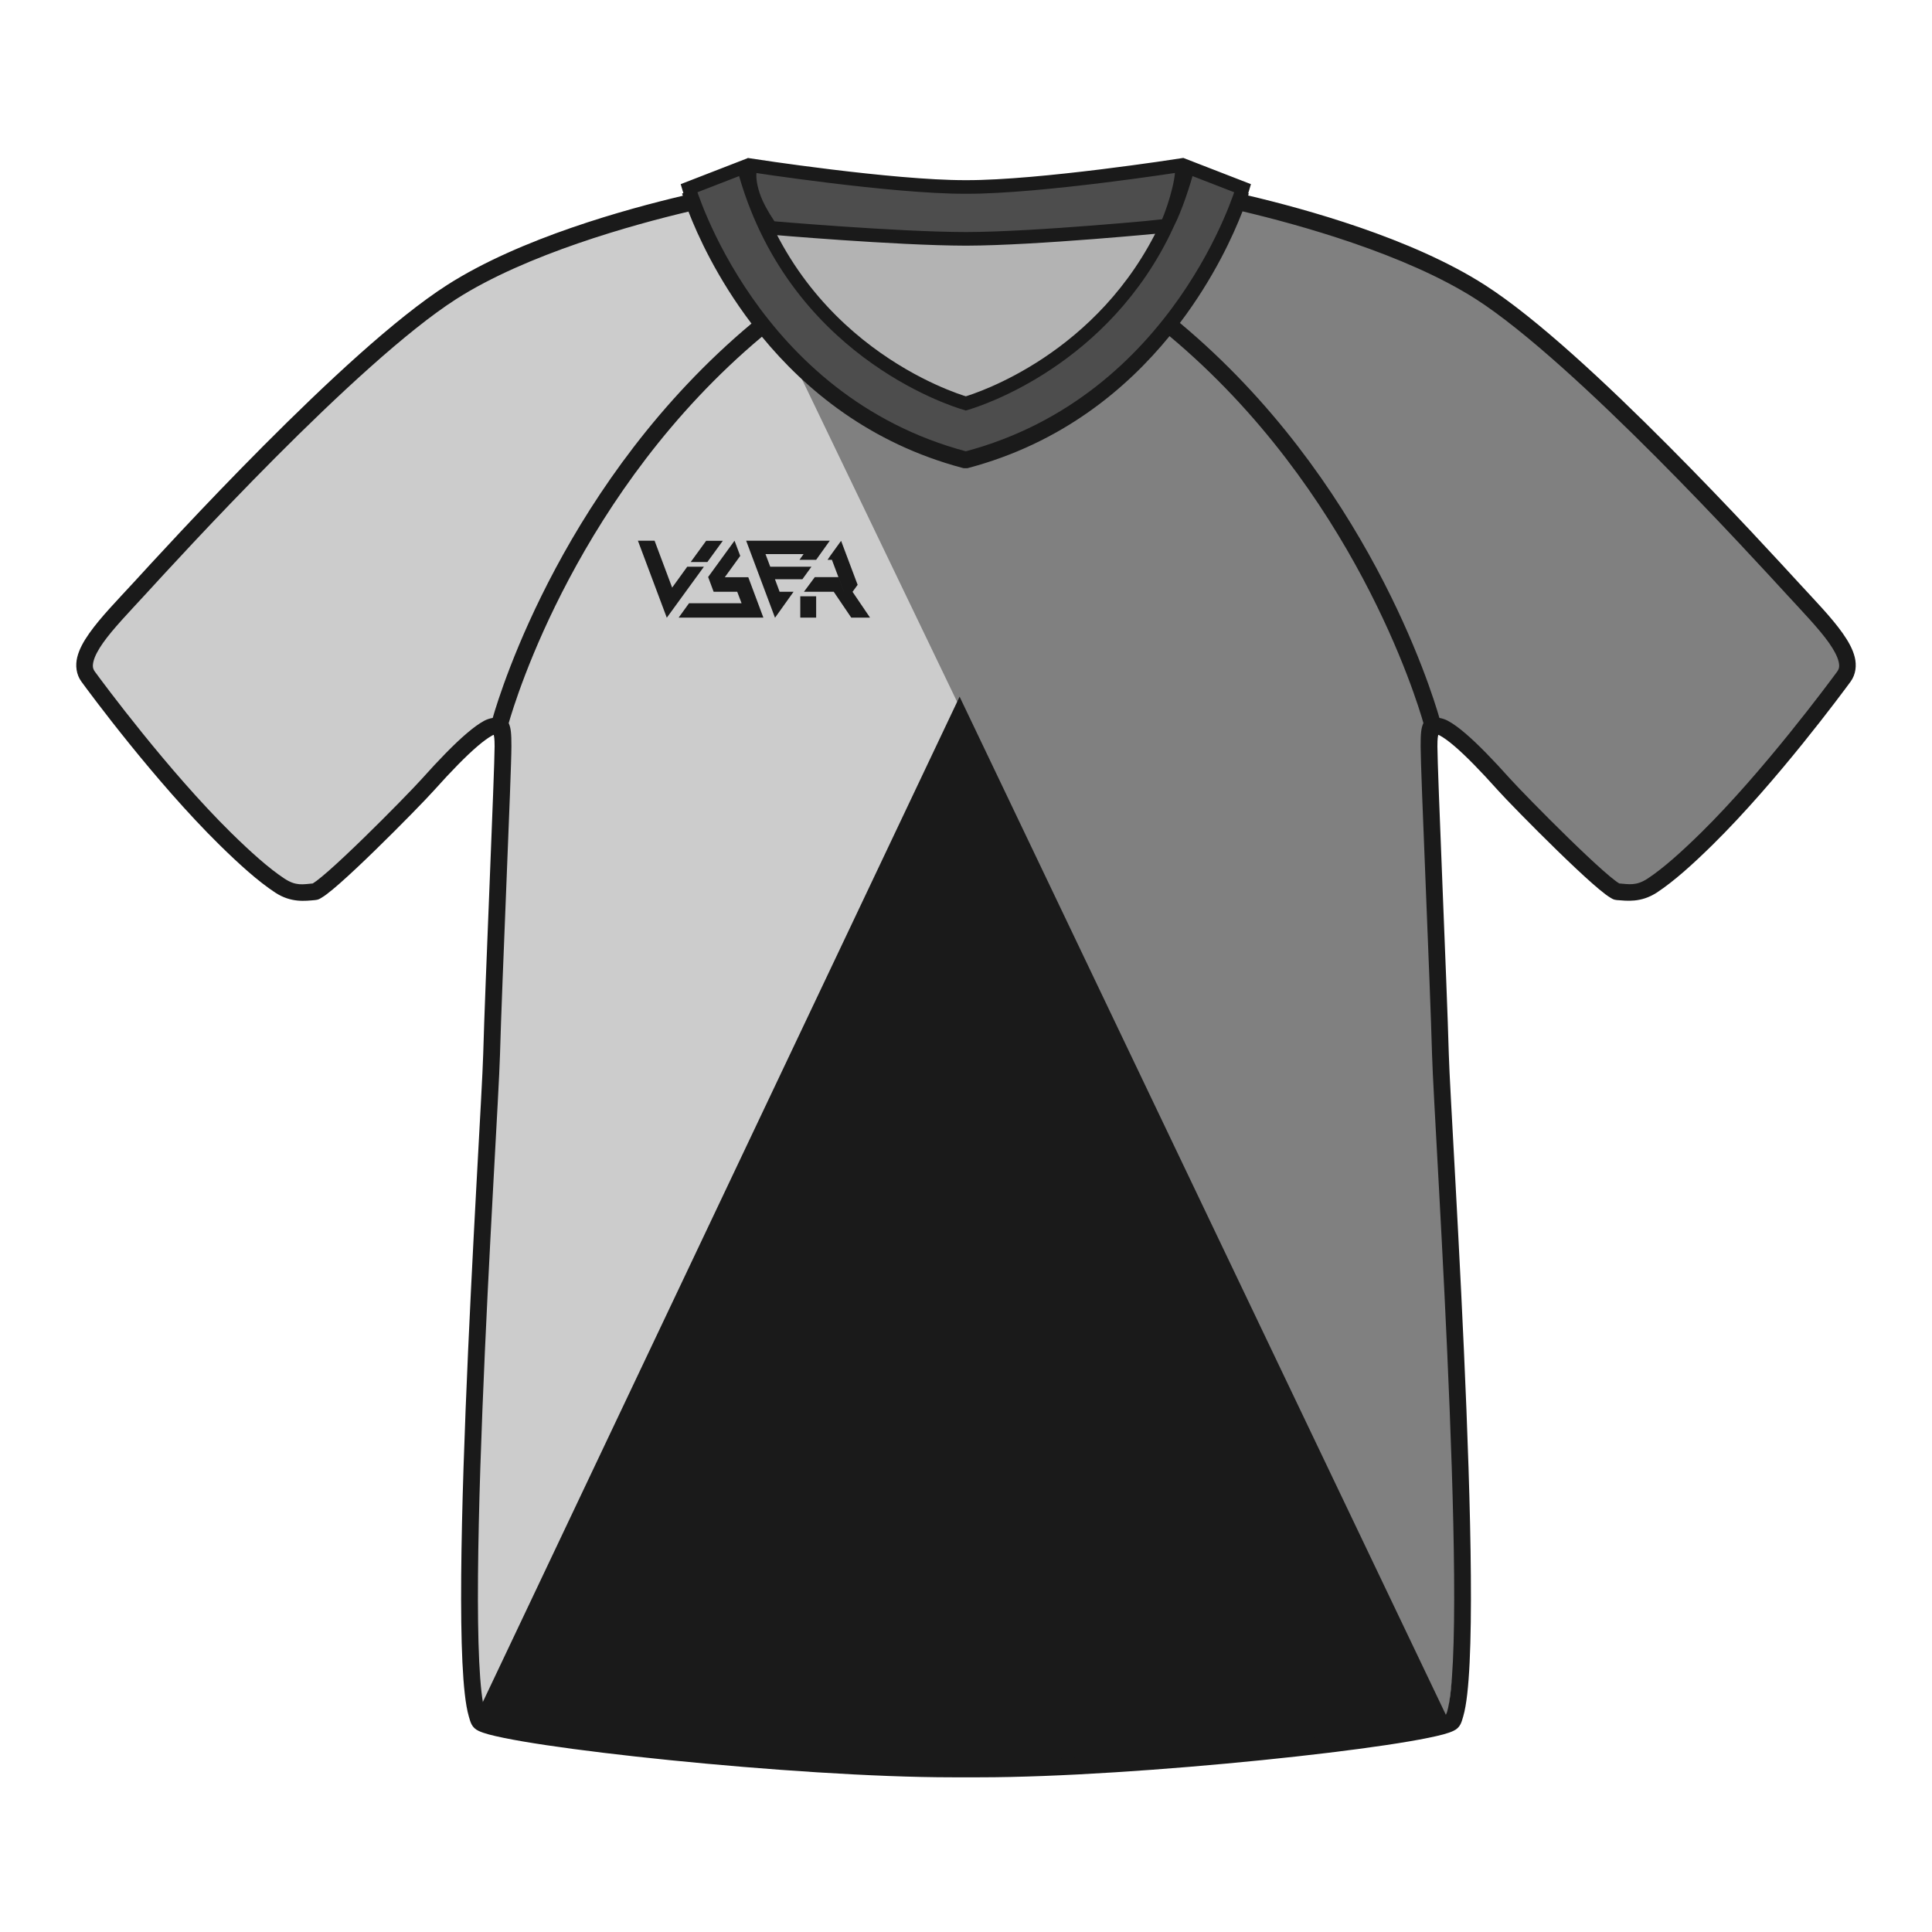 <svg width="152" height="152" viewBox="0 0 152 152" fill="none" xmlns="http://www.w3.org/2000/svg">
<path d="M60.301 17.828L76.282 18.881L91.708 17.606L88.102 24.035L80.277 30.13L75.949 31.737L67.903 27.526L62.687 22.261L60.301 17.828Z" fill="#B3B3B3"/>
<path d="M59.805 25.351L63.023 28.878L76.363 55.445L37.596 135.066L36.937 117.131L39.711 59.279L39.489 56.509L44.373 44.318L52.585 32.681L59.805 25.351Z" fill="#CCCCCC"/>
<path d="M62.71 29.035L113.856 135.384L114.974 126.21L114.503 109.047L113.404 88.828L112.306 57.716L112.07 54.895L108.461 46.666L101.005 34.833L94.806 27.936L91.902 25.507L90.333 27.153L85.938 31.384L78.248 35.303L76.05 36.008L70.95 34.284L64.436 30.052L62.71 29.035Z" fill="#808080"/>
<path d="M75.496 54.81L37.706 134.497L38.926 135.772L65.849 138.752L86.331 138.673L104.851 136.949L114.051 135.535L75.496 54.81Z" fill="#1A1A1A"/>
<path d="M54.141 15.722L57.026 20.709L59.912 25.309L54.529 30.684L45.485 42.487L39.214 56.84L34.886 60.275L25.009 70.028L22.512 69.973L16.408 64.764L6.419 52.24L8.528 48.528L30.78 26.029L40.99 19.601L54.141 15.722Z" fill="#CCCCCC"/>
<path d="M97.645 15.834L104.859 17.718L115.402 22.04L127.055 31.35L145.033 50.856L145.54 52.604L130.634 69.614L127.332 70.306L112.211 55.982L107.134 43.652L96.591 29.078L92.096 25.476L97.645 15.834Z" fill="#808080"/>
<path d="M50.188 42.54L52.458 48.593V48.602L55.379 44.587H54.068L52.881 46.23L51.499 42.54L50.188 42.54ZM57.789 42.54L55.713 45.395L56.144 46.555H58L58.344 47.46H54.209L53.391 48.593H60.059L60.059 48.593L59.636 47.46H59.636L58.871 45.413H57.024L58.238 43.735L57.789 42.54ZM58.704 42.54L60.974 48.602L62.434 46.555H61.334L61.114 45.958L60.969 45.571H63.128L63.841 44.587H60.599L60.226 43.594H63.208L63.227 43.585L62.9 44.043H64.211L65.284 42.54L58.704 42.54ZM55.555 42.549L54.341 44.218H55.652L56.866 42.549H55.555ZM66.173 42.549L65.328 43.718L65.108 44.043H65.45L65.962 45.404L66.393 46.555H66.392L65.961 45.404H64.105L63.252 46.555H65.592L66.973 48.593H68.451L67.069 46.555H67.079L67.475 46.01L67.246 45.404L66.173 42.549ZM62.962 46.915V48.593H64.211V46.915H62.962Z" fill="#1A1A1A"/>
<path d="M60.629 17.924C60.629 17.924 70.475 18.779 75.963 18.792C75.977 18.792 75.989 18.791 76.003 18.791C76.016 18.791 76.028 18.792 76.042 18.792C81.523 18.779 91.76 17.775 91.785 17.772C86.854 28.323 76.972 31.453 75.986 31.739C74.869 31.414 62.324 27.443 58.506 13.141L54.205 14.81C54.205 14.81 59.105 31.572 75.889 36.035H76.082C92.867 31.572 97.767 14.81 97.767 14.81L93.465 13.141C93.108 14.482 92.464 16.445 91.866 17.582C92.494 16.186 93.249 13.428 92.886 13C92.886 13 81.86 14.72 76.042 14.71C76.028 14.71 76.016 14.711 76.002 14.711C75.989 14.711 75.976 14.71 75.963 14.71C70.145 14.72 59.109 13.013 59.109 13.013C59.109 13.013 58.661 13.806 59.367 15.667C59.743 16.66 60.629 17.924 60.629 17.924Z" fill="#4D4D4D" stroke="#1A1A1A" stroke-width="1.071"/>
<path d="M54.691 14.921L53.662 15.223C53.662 15.223 53.712 15.371 53.721 15.401C49.281 16.453 40.953 18.728 35.171 22.427C31.093 25.039 25.589 30.194 20.743 35.06C15.896 39.926 11.73 44.499 10.472 45.87H10.471C9.218 47.235 7.909 48.569 7.022 49.828C6.579 50.459 6.233 51.071 6.076 51.711C5.92 52.35 5.992 53.061 6.404 53.625L6.405 53.626L6.405 53.626C7.054 54.518 12.186 61.467 17.251 66.454V66.454C18.837 68.012 20.29 69.327 21.652 70.224C22.9 71.045 24.027 70.88 24.79 70.814C25.056 70.791 25.155 70.711 25.285 70.635C25.416 70.559 25.548 70.468 25.695 70.358C25.989 70.138 26.339 69.846 26.737 69.495C27.534 68.794 28.517 67.864 29.515 66.892C31.509 64.95 33.534 62.869 34.197 62.128V62.127C35.493 60.681 36.661 59.481 37.578 58.699C38.036 58.308 38.434 58.022 38.723 57.867C38.822 57.814 38.784 57.835 38.847 57.816C38.872 57.968 38.913 58.059 38.913 58.728C38.913 59.619 38.726 64.353 38.521 69.476C38.315 74.6 38.091 80.169 38.016 82.948C37.943 85.64 37.119 98.55 36.633 110.873C36.39 117.035 36.23 123.061 36.291 127.64C36.322 129.93 36.406 131.854 36.568 133.275C36.649 133.986 36.747 134.568 36.882 135.034C37.016 135.499 37.108 135.92 37.646 136.174V136.174C38.093 136.385 38.719 136.538 39.612 136.723C40.505 136.907 41.637 137.101 42.959 137.298C45.604 137.694 49.006 138.106 52.712 138.481C60.123 139.231 68.743 139.83 74.927 139.83H77.073C83.256 139.83 91.878 139.229 99.291 138.478C102.998 138.103 106.4 137.69 109.044 137.295C110.366 137.097 111.498 136.904 112.39 136.721C113.282 136.537 113.907 136.384 114.353 136.174C114.892 135.922 114.985 135.5 115.12 135.034C115.255 134.569 115.354 133.986 115.435 133.276C115.598 131.855 115.682 129.93 115.713 127.64C115.775 123.061 115.615 117.034 115.371 110.873C114.884 98.549 114.058 85.639 113.985 82.948C113.909 80.169 113.685 74.598 113.479 69.473C113.274 64.348 113.088 59.614 113.088 58.728C113.088 58.06 113.128 57.967 113.154 57.815C113.217 57.834 113.181 57.814 113.282 57.868C113.571 58.022 113.969 58.307 114.426 58.698C115.342 59.48 116.507 60.68 117.803 62.127V62.129C118.467 62.866 120.494 64.949 122.488 66.891C123.485 67.863 124.468 68.793 125.264 69.494C125.662 69.845 126.012 70.138 126.305 70.358C126.452 70.467 126.584 70.559 126.715 70.635C126.845 70.711 126.944 70.79 127.21 70.814H127.214L127.217 70.814C127.975 70.871 129.096 71.037 130.345 70.226L130.347 70.225L130.35 70.224C131.711 69.326 133.165 68.012 134.751 66.454V66.453C139.817 61.465 144.953 54.498 145.595 53.628V53.626C146.008 53.062 146.08 52.351 145.924 51.711C145.767 51.071 145.421 50.458 144.978 49.828C144.091 48.568 142.782 47.234 141.529 45.869V45.868C140.267 44.499 136.098 39.926 131.251 35.06C126.405 30.194 120.904 25.039 116.83 22.427C111.026 18.706 102.619 16.426 98.198 15.38C98.205 15.356 98.25 15.222 98.25 15.222L97.223 14.921C97.223 14.921 92.406 31.359 75.958 35.762H75.951C59.503 31.359 54.688 14.921 54.688 14.921L54.691 14.921ZM97.756 16.628C102.086 17.651 110.554 19.968 116.121 23.537C119.981 26.011 125.497 31.148 130.319 35.989C135.141 40.831 139.289 45.38 140.561 46.761C141.832 48.145 143.118 49.473 143.902 50.587C144.294 51.144 144.553 51.646 144.646 52.024C144.739 52.403 144.706 52.612 144.533 52.848C143.89 53.719 138.772 60.646 133.828 65.514C132.266 67.047 130.852 68.314 129.629 69.121C128.718 69.712 128.185 69.566 127.332 69.5C127.455 69.513 127.438 69.528 127.383 69.496C127.322 69.461 127.221 69.394 127.1 69.303C126.856 69.121 126.523 68.844 126.14 68.506C125.375 67.832 124.401 66.911 123.413 65.948C121.438 64.024 119.385 61.91 118.789 61.249L118.787 61.247C117.472 59.779 116.285 58.55 115.285 57.696C114.785 57.269 114.335 56.935 113.907 56.706C113.693 56.591 113.472 56.523 113.245 56.482C112.614 54.276 107.475 37.631 92.829 25.407C95.528 21.841 97.049 18.455 97.755 16.628L97.756 16.628ZM54.166 16.648C54.879 18.489 56.412 21.887 59.123 25.457C44.52 37.679 39.394 54.286 38.765 56.483C38.537 56.523 38.314 56.59 38.099 56.705C37.672 56.934 37.221 57.269 36.721 57.696C35.72 58.55 34.53 59.779 33.214 61.248V61.249C32.627 61.905 30.571 64.023 28.594 65.948C27.605 66.91 26.631 67.831 25.864 68.506C25.481 68.843 25.148 69.12 24.904 69.302C24.782 69.393 24.682 69.46 24.622 69.496C24.561 69.531 24.511 69.514 24.676 69.5C23.82 69.574 23.293 69.725 22.378 69.123V69.123C21.154 68.316 19.739 67.048 18.176 65.513C13.231 60.644 8.089 53.698 7.471 52.849L7.47 52.848L7.47 52.848C7.297 52.612 7.265 52.402 7.358 52.024C7.45 51.645 7.709 51.143 8.101 50.586C8.886 49.472 10.172 48.144 11.444 46.759C12.71 45.38 16.856 40.83 21.678 35.989C26.499 31.148 32.018 26.011 35.883 23.536C41.432 19.986 49.82 17.675 54.167 16.647L54.166 16.648ZM92.012 26.444C106.448 38.511 111.459 55.023 111.989 56.892C111.987 56.898 111.978 56.904 111.976 56.91C111.804 57.294 111.769 57.723 111.769 58.727C111.769 59.783 111.956 64.4 112.162 69.525C112.368 74.65 112.592 80.228 112.667 82.983C112.744 85.826 113.567 98.625 114.053 110.925C114.297 117.075 114.456 123.089 114.395 127.622C114.364 129.888 114.278 131.788 114.125 133.126C114.049 133.795 113.953 134.326 113.854 134.667C113.755 135.007 113.574 135.083 113.794 134.98V134.981C113.605 135.07 112.981 135.253 112.126 135.43C111.271 135.606 110.157 135.796 108.85 135.991C106.237 136.382 102.851 136.793 99.16 137.166C91.779 137.914 83.172 138.512 77.075 138.512H74.928C68.831 138.512 60.226 137.916 52.847 137.17C49.157 136.796 45.77 136.386 43.157 135.995C41.85 135.799 40.737 135.608 39.881 135.432C39.026 135.255 38.401 135.071 38.211 134.981V134.981C38.432 135.085 38.251 135.008 38.152 134.667C38.053 134.327 37.958 133.795 37.882 133.126C37.729 131.788 37.643 129.889 37.613 127.622C37.553 123.09 37.711 117.075 37.954 110.925C38.439 98.624 39.26 85.826 39.337 82.983C39.412 80.228 39.636 74.653 39.842 69.529C40.048 64.405 40.235 59.787 40.235 58.728C40.235 57.719 40.2 57.291 40.028 56.906C40.026 56.903 40.022 56.9 40.021 56.898C40.544 55.057 45.538 38.565 59.944 26.491C63.379 30.679 68.452 34.88 75.725 36.814C75.725 36.814 75.769 36.83 75.792 36.833C75.902 36.848 76.125 36.833 76.125 36.833L76.194 36.814C83.495 34.873 88.579 30.647 92.014 26.444L92.012 26.444Z" fill="#1A1A1A"/>
</svg>

